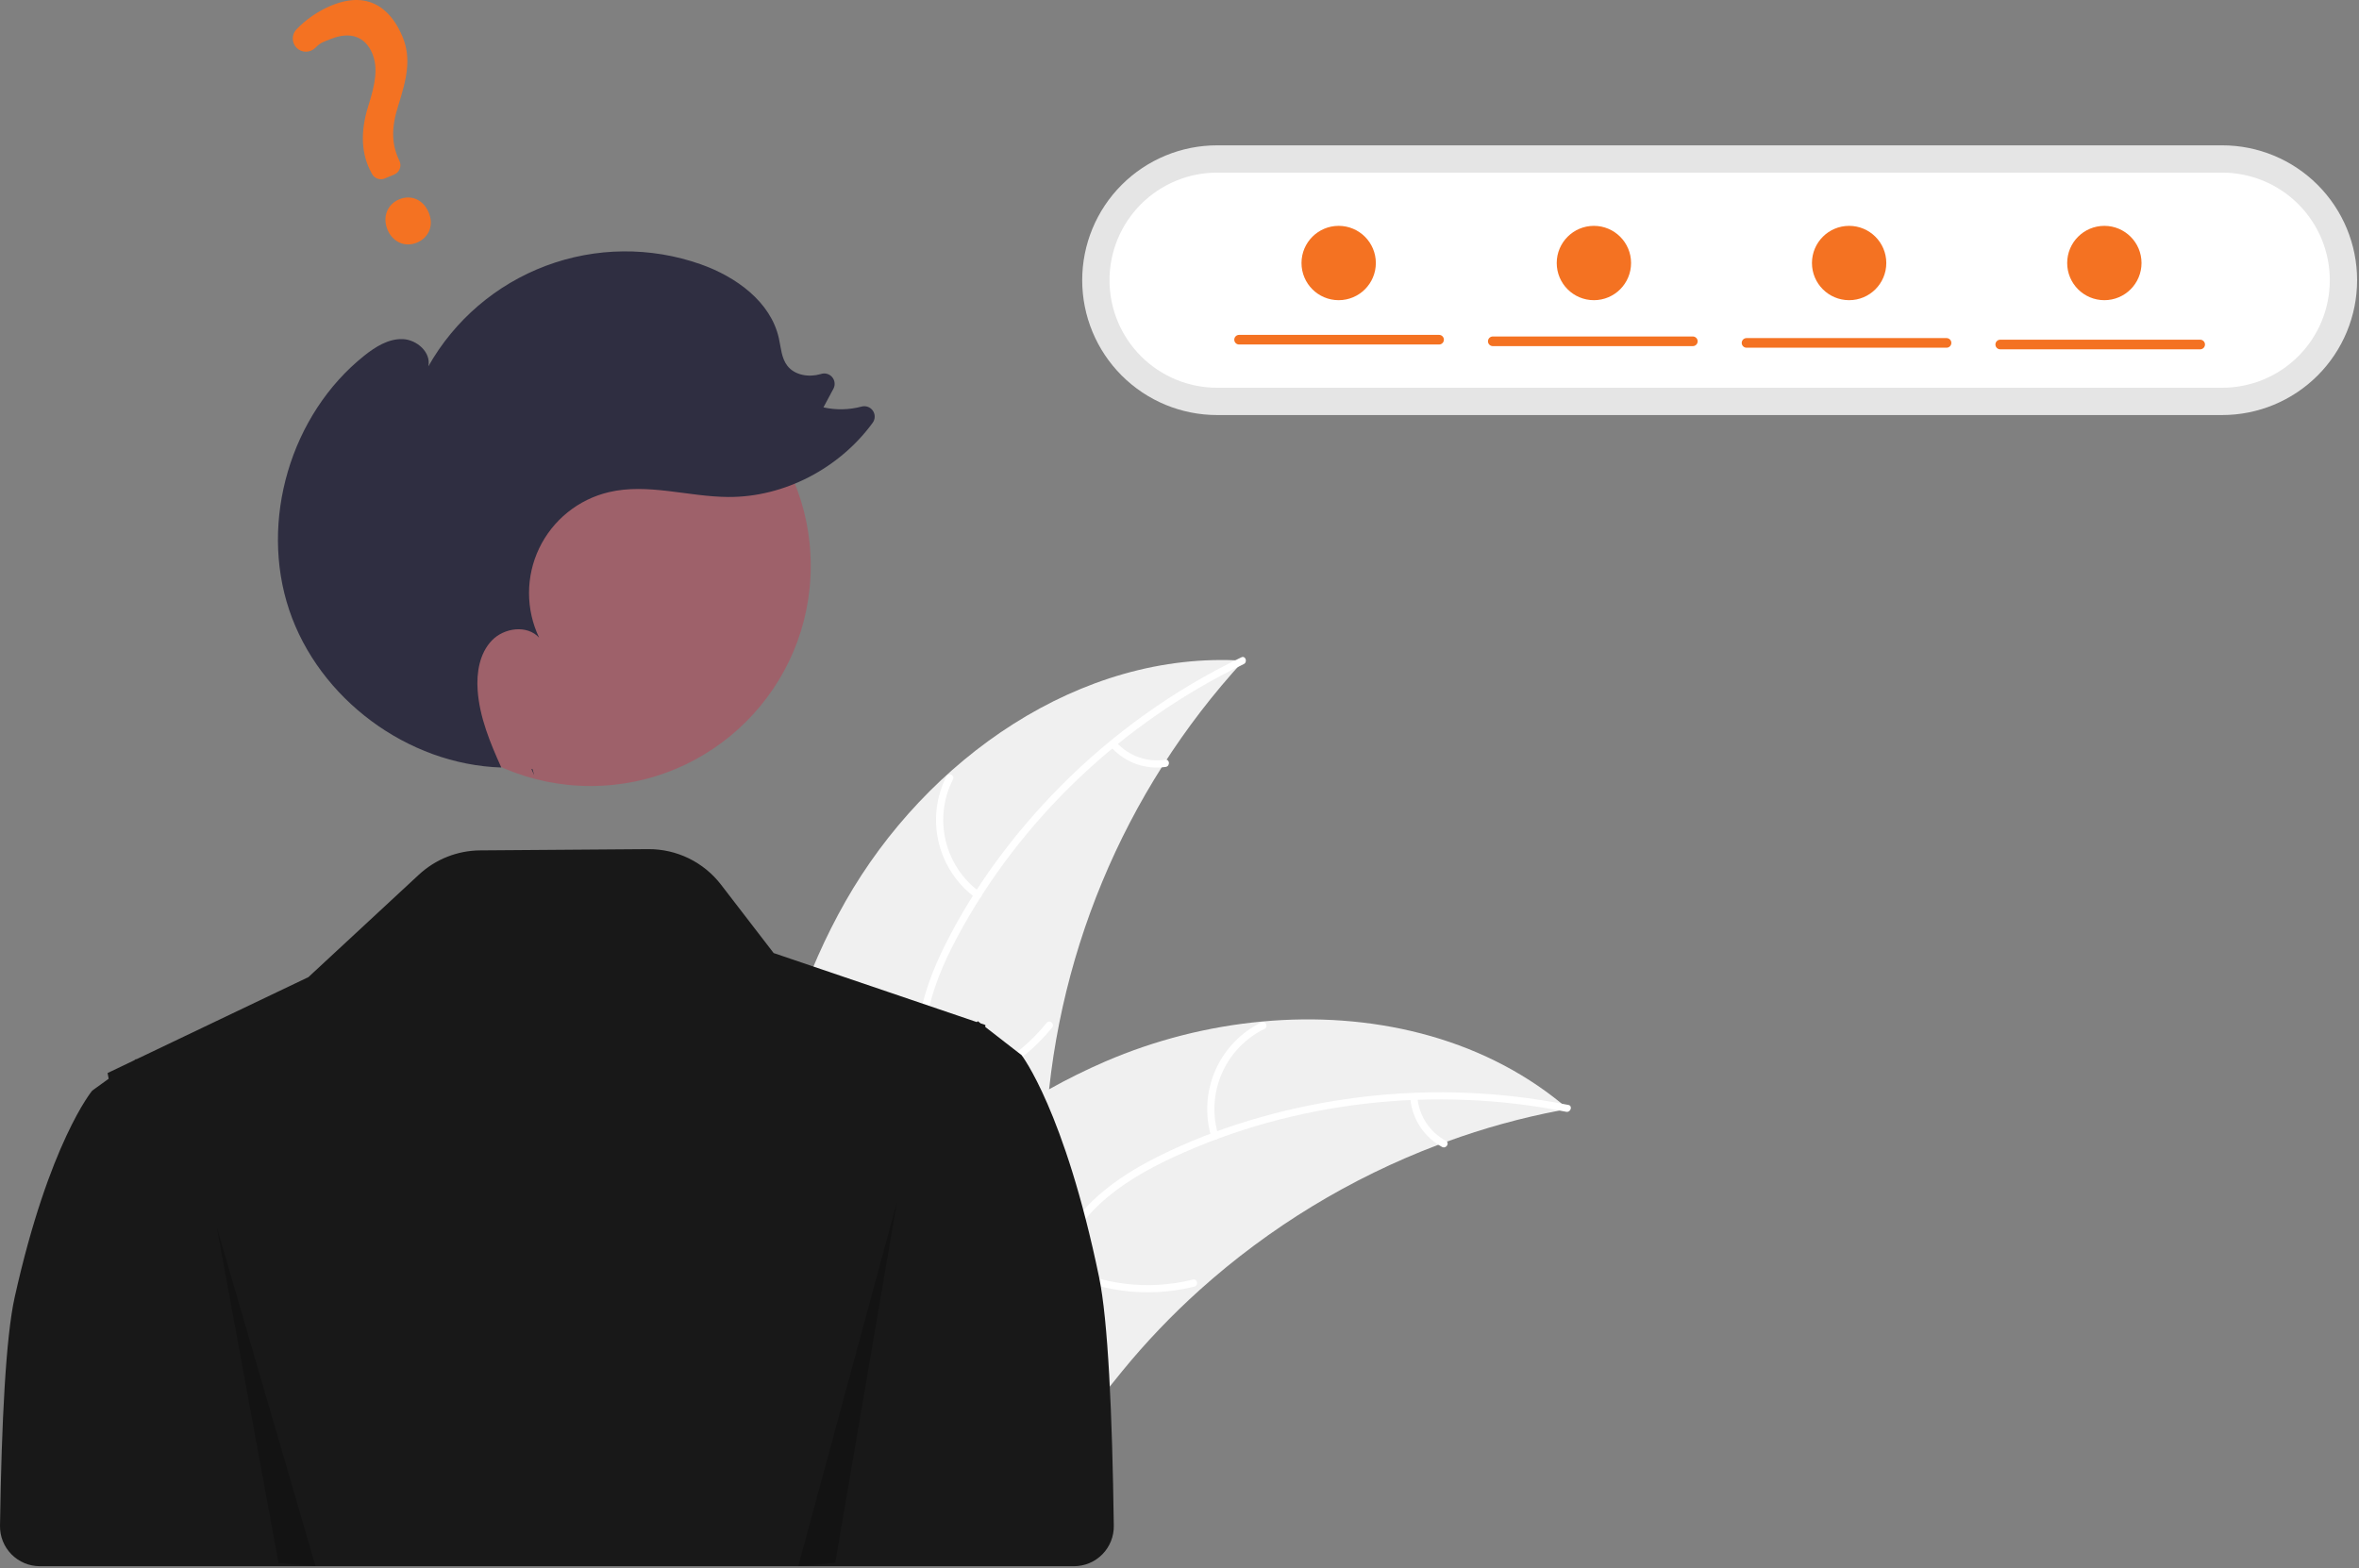 <svg width="952" height="633" viewBox="0 0 952 633" fill="none" xmlns="http://www.w3.org/2000/svg">
<rect x="0" y="0" width="952" height="633" fill="#808080" stroke="none"/>
<g clip-path="url(#clip0_6_61)">
<path d="M341.208 363.815C373.808 306.47 435.991 262.438 501.817 266.68C453.262 319.482 424.948 387.756 421.885 459.424C420.805 487.068 422.481 517.926 404.126 538.626C392.706 551.505 375.25 557.743 358.086 559.052C340.922 560.36 323.762 557.259 306.827 554.171L302.719 555.432C301.155 489.487 308.609 421.16 341.208 363.815Z" fill="#F0F0F0"/>
<path d="M501.915 268.06C453.237 291.494 411.731 330.63 386.251 378.36C380.742 388.679 376.052 399.627 374.007 411.201C371.96 422.781 373.389 433.804 377.345 444.803C380.961 454.858 385.824 464.724 386.932 475.483C388.101 486.823 383.928 497.426 376.418 505.842C367.228 516.138 354.887 522.519 342.601 528.339C328.96 534.801 314.689 541.297 305.028 553.357C303.857 554.819 301.658 552.917 302.827 551.458C319.636 530.474 348.41 526.53 368.363 509.627C377.673 501.74 384.663 490.999 384.222 478.413C383.836 467.408 378.83 457.229 375.081 447.08C371.145 436.424 369.181 425.709 370.593 414.347C372.037 402.724 376.309 391.571 381.53 381.156C393.304 357.668 409.417 336.105 427.875 317.465C449.089 296.038 473.811 278.399 500.973 265.309C502.655 264.5 503.585 267.256 501.915 268.06V268.06Z" fill="white"/>
<path d="M393.715 362.409C386.252 356.952 380.972 349.021 378.818 340.031C376.664 331.041 377.775 321.578 381.954 313.332C382.805 311.666 385.433 312.911 384.581 314.578C380.676 322.25 379.641 331.065 381.664 339.432C383.688 347.8 388.635 355.168 395.614 360.208C397.13 361.305 395.221 363.5 393.715 362.409V362.409Z" fill="white"/>
<path d="M374.84 439.946C393.539 437.214 410.521 427.534 422.4 412.837C423.576 411.38 425.776 413.281 424.601 414.737C412.211 430.008 394.518 440.045 375.053 442.846C373.197 443.111 372.994 440.21 374.84 439.946V439.946Z" fill="white"/>
<path d="M450.525 299.616C452.972 302.329 456.055 304.391 459.497 305.618C462.938 306.845 466.631 307.198 470.242 306.646C472.094 306.357 472.294 309.258 470.455 309.545C466.462 310.137 462.385 309.742 458.579 308.395C454.774 307.048 451.356 304.789 448.625 301.817C448.344 301.558 448.172 301.202 448.144 300.821C448.116 300.44 448.234 300.063 448.475 299.766C448.728 299.476 449.085 299.298 449.469 299.27C449.853 299.241 450.232 299.366 450.525 299.616Z" fill="white"/>
<path d="M632.791 447.583C631.64 447.796 630.489 448.01 629.328 448.245C613.872 451.194 598.68 455.393 583.903 460.802C582.754 461.202 581.596 461.625 580.461 462.057C544.999 475.467 512.336 495.345 484.131 520.679C472.917 530.77 462.487 541.7 452.931 553.374C439.735 569.496 426.71 588.027 409.466 598.54C407.679 599.657 405.825 600.662 403.914 601.549L304.576 560.346C304.398 560.139 304.208 559.954 304.028 559.746L299.987 558.283C300.438 557.646 300.919 556.996 301.37 556.359C301.63 555.989 301.912 555.628 302.172 555.257C302.352 555.013 302.534 554.77 302.682 554.539C302.742 554.458 302.803 554.377 302.853 554.318C303.002 554.088 303.165 553.889 303.304 553.682C305.984 550.038 308.694 546.408 311.434 542.789C311.444 542.767 311.444 542.767 311.475 542.753C332.426 515.237 355.858 489.228 382.492 467.602C383.294 466.952 384.104 466.278 384.951 465.647C397.01 455.966 409.841 447.286 423.315 439.695C430.706 435.563 438.302 431.807 446.073 428.442C466.168 419.787 487.5 414.346 509.287 412.32C552.718 408.287 596.956 418.189 630.267 445.473C631.118 446.172 631.949 446.862 632.791 447.583Z" fill="#F0F0F0"/>
<path d="M632.045 448.751C579.07 438.154 522.366 444.413 473.286 467.182C462.675 472.104 452.339 478.021 443.736 486.032C435.13 494.045 429.635 503.707 426.171 514.87C423.005 525.076 420.947 535.881 415.355 545.139C409.461 554.897 399.745 560.851 388.681 563.048C375.145 565.737 361.45 563.401 348.136 560.651C333.354 557.598 318.048 554.192 303.073 558.005C301.258 558.467 300.648 555.624 302.459 555.163C328.514 548.53 353.863 562.704 379.971 561.221C392.154 560.529 404.202 556.161 411.427 545.847C417.745 536.828 419.876 525.687 422.993 515.326C426.266 504.447 431.149 494.71 439.117 486.488C447.268 478.077 457.394 471.744 467.833 466.572C491.375 454.907 517.223 447.391 543.183 443.621C573.021 439.285 603.381 440.086 632.949 445.988C634.779 446.354 633.863 449.115 632.045 448.751V448.751Z" fill="white"/>
<path d="M488.849 458.939C486.176 450.089 486.735 440.578 490.428 432.103C494.12 423.628 500.705 416.741 509.006 412.673C510.689 411.855 512.038 414.431 510.353 415.25C502.616 419.024 496.483 425.44 493.061 433.339C489.638 441.238 489.152 450.1 491.691 458.326C492.24 460.114 489.395 460.717 488.849 458.939Z" fill="white"/>
<path d="M427.095 509.484C443.671 518.561 463.058 521.057 481.391 516.474C483.208 516.018 483.819 518.861 482.005 519.316C462.918 524.049 442.747 521.411 425.52 511.928C423.878 511.023 425.463 508.584 427.095 509.484V509.484Z" fill="white"/>
<path d="M572.014 443.006C572.335 446.646 573.555 450.149 575.564 453.2C577.573 456.252 580.309 458.757 583.525 460.49C585.177 461.374 583.591 463.811 581.949 462.933C578.405 461.002 575.387 458.232 573.159 454.865C570.932 451.498 569.563 447.637 569.172 443.619C569.104 443.244 569.181 442.856 569.388 442.535C569.595 442.214 569.916 441.984 570.286 441.892C570.663 441.813 571.056 441.885 571.379 442.094C571.703 442.302 571.931 442.63 572.014 443.006V443.006Z" fill="white"/>
<path d="M443.559 515.561C429.647 448.295 412.257 425.868 412.257 425.868L405.614 420.716L397.624 414.51L397.663 413.712L395.768 413.068L395.323 412.722L394.594 412.162L394.476 412.288L394.229 412.545L358.076 400.256L312.211 384.677L290.972 357.071C287.513 352.575 283.06 348.941 277.962 346.454C272.863 343.967 267.258 342.695 261.586 342.737L193.756 343.239C184.585 343.307 175.771 346.803 169.047 353.04L124.464 394.394L54.995 427.572L54.877 427.455L54.148 427.976L43.414 433.108L43.857 435.414L37.214 440.207C37.214 440.207 19.824 461.075 5.912 523.666C2.373 539.592 0.631 573.756 0.002 615.855C-0.03 617.984 0.362 620.099 1.155 622.076C1.948 624.053 3.126 625.852 4.621 627.369C6.116 628.887 7.897 630.092 9.861 630.915C11.826 631.737 13.934 632.161 16.064 632.162H387.112V632.162H433.423C435.552 632.161 437.659 631.737 439.622 630.915C441.585 630.094 443.366 628.89 444.86 627.374C446.354 625.859 447.533 624.062 448.327 622.087C449.121 620.112 449.515 618 449.486 615.871C448.872 570.062 447.13 532.833 443.559 515.561Z" fill="#181818"/>
<path d="M491.166 58.662C476.73 58.662 462.886 64.397 452.678 74.605C442.47 84.812 436.735 98.657 436.735 113.093C436.735 127.529 442.47 141.374 452.678 151.581C462.886 161.789 476.73 167.524 491.166 167.524H896.805C911.241 167.524 925.085 161.789 935.293 151.581C945.501 141.374 951.235 127.529 951.235 113.093C951.235 98.657 945.501 84.812 935.293 74.605C925.085 64.397 911.241 58.662 896.805 58.662H491.166Z" fill="#E5E5E5"/>
<path d="M491.166 69.678C479.652 69.678 468.609 74.252 460.467 82.394C452.325 90.536 447.751 101.579 447.751 113.093C447.751 124.607 452.325 135.65 460.467 143.792C468.609 151.934 479.652 156.508 491.166 156.508H896.805C908.319 156.508 919.362 151.934 927.504 143.792C935.646 135.65 940.22 124.607 940.22 113.093C940.22 101.579 935.646 90.536 927.504 82.394C919.362 74.252 908.319 69.678 896.805 69.678H491.166Z" fill="white"/>
<path d="M238.323 317.255C287.4 317.255 327.186 277.47 327.186 228.392C327.186 179.314 287.4 139.529 238.323 139.529C189.245 139.529 149.46 179.314 149.46 228.392C149.46 277.47 189.245 317.255 238.323 317.255Z" fill="#9E616A"/>
<path d="M215.59 312.904C215.21 312.068 214.832 311.229 214.454 310.388C214.6 310.392 214.744 310.413 214.889 310.417L215.59 312.904Z" fill="#2F2E41"/>
<path d="M146.989 143.57C151.483 139.985 156.736 136.686 162.483 136.872C168.229 137.057 174.056 142.247 172.865 147.871C183.42 129.183 200.22 114.81 220.316 107.274C240.412 99.739 262.521 99.523 282.761 106.663C297.042 111.702 311.048 121.783 314.329 136.568C315.171 140.363 315.352 144.525 317.721 147.606C320.709 151.492 326.426 152.371 331.133 151.004C331.18 150.991 331.227 150.977 331.274 150.963C332.069 150.691 332.928 150.664 333.738 150.886C334.549 151.108 335.274 151.567 335.821 152.206C336.367 152.844 336.709 153.632 336.803 154.467C336.897 155.302 336.738 156.146 336.347 156.89L332.306 164.426C337.4 165.562 342.693 165.449 347.734 164.098C348.572 163.878 349.457 163.923 350.268 164.226C351.079 164.53 351.776 165.076 352.264 165.791C352.752 166.506 353.007 167.355 352.993 168.221C352.98 169.086 352.699 169.927 352.189 170.626C338.864 188.92 316.603 200.734 293.886 200.595C277.74 200.497 261.428 194.932 245.714 198.645C239.635 200.081 233.955 202.86 229.09 206.778C224.225 210.696 220.299 215.654 217.6 221.287C214.901 226.92 213.498 233.086 213.492 239.333C213.487 245.579 214.881 251.747 217.57 257.385C212.743 252.105 203.411 253.355 198.473 258.532C193.535 263.709 192.257 271.436 192.755 278.573C193.516 289.489 197.792 299.774 202.301 309.785C164.5 308.595 128.746 282.078 116.711 246.213C104.626 210.198 117.292 167.261 146.989 143.57Z" fill="#2F2E41"/>
<path opacity="0.2" d="M87.464 495.253L112.388 630.86L127.343 632.162L87.464 495.253Z" fill="black"/>
<path opacity="0.2" d="M362.007 485.026L337.083 630.762L322.128 632.162L362.007 485.026Z" fill="black"/>
<path d="M168.247 97.932C163.468 99.927 158.482 97.741 156.391 92.732C154.267 87.648 156.25 82.486 161.106 80.459C165.962 78.431 170.859 80.623 173.017 85.79C175.142 90.879 173.18 95.872 168.247 97.932ZM159.093 70.45L155.293 72.037C154.344 72.428 153.282 72.45 152.318 72.096C151.354 71.742 150.558 71.04 150.087 70.127L149.899 69.76C145.811 62.386 145.343 53.425 148.515 43.139C151.454 33.911 152.675 27.422 150.22 21.543C147.382 14.745 141.321 12.616 133.592 15.7C130.594 16.952 129.64 16.932 127.281 19.273C126.768 19.788 126.156 20.194 125.482 20.468C124.809 20.742 124.087 20.877 123.36 20.866C122.657 20.858 121.963 20.708 121.319 20.426C120.675 20.143 120.095 19.734 119.613 19.223C118.683 18.237 118.163 16.936 118.156 15.582C118.149 14.227 118.657 12.92 119.576 11.926C123.541 7.775 128.323 4.491 133.621 2.281C150.228 -4.653 158.588 5.585 162.413 14.746C166.155 23.707 164.05 32.022 160.668 42.79C157.834 51.737 157.999 58.367 161.219 64.959C161.451 65.458 161.58 65.998 161.599 66.548C161.617 67.097 161.524 67.645 161.326 68.158C161.127 68.671 160.827 69.138 160.443 69.532C160.06 69.926 159.6 70.238 159.093 70.45L159.093 70.45Z" fill="#F47222"/>
<path d="M580.767 139.053H500.06C499.803 139.054 499.549 139.005 499.312 138.909C499.074 138.812 498.858 138.669 498.676 138.488C498.494 138.307 498.35 138.093 498.252 137.856C498.153 137.619 498.102 137.365 498.102 137.109C498.102 136.852 498.153 136.599 498.252 136.362C498.35 136.125 498.494 135.91 498.676 135.73C498.858 135.549 499.074 135.406 499.312 135.309C499.549 135.212 499.803 135.163 500.06 135.165H580.767C581.28 135.168 581.771 135.375 582.133 135.739C582.494 136.103 582.697 136.595 582.697 137.109C582.697 137.622 582.494 138.115 582.133 138.479C581.771 138.843 581.28 139.049 580.767 139.053Z" fill="#F47222"/>
<path d="M683.148 139.701H602.441C602.185 139.702 601.931 139.653 601.693 139.557C601.456 139.46 601.24 139.317 601.058 139.136C600.876 138.955 600.732 138.74 600.633 138.504C600.535 138.267 600.484 138.013 600.484 137.757C600.484 137.5 600.535 137.246 600.633 137.01C600.732 136.773 600.876 136.558 601.058 136.377C601.24 136.197 601.456 136.054 601.693 135.957C601.931 135.86 602.185 135.811 602.441 135.813H683.148C683.405 135.811 683.659 135.86 683.896 135.957C684.134 136.054 684.349 136.197 684.531 136.377C684.713 136.558 684.858 136.773 684.956 137.01C685.055 137.246 685.105 137.5 685.105 137.757C685.105 138.013 685.055 138.267 684.956 138.504C684.858 138.74 684.713 138.955 684.531 139.136C684.349 139.317 684.134 139.46 683.896 139.557C683.659 139.653 683.405 139.702 683.148 139.701V139.701Z" fill="#F47222"/>
<path d="M785.53 140.349H704.823C704.309 140.345 703.818 140.139 703.457 139.775C703.095 139.41 702.892 138.918 702.892 138.405C702.892 137.891 703.095 137.399 703.457 137.035C703.818 136.671 704.309 136.464 704.823 136.461H785.53C785.786 136.459 786.04 136.508 786.278 136.605C786.515 136.702 786.731 136.845 786.913 137.025C787.095 137.206 787.239 137.421 787.338 137.658C787.436 137.894 787.487 138.148 787.487 138.405C787.487 138.661 787.436 138.915 787.338 139.152C787.239 139.388 787.095 139.603 786.913 139.784C786.731 139.965 786.515 140.108 786.278 140.204C786.04 140.301 785.786 140.35 785.53 140.349H785.53Z" fill="#F47222"/>
<path d="M887.911 140.997H807.204C806.691 140.993 806.2 140.787 805.838 140.423C805.477 140.058 805.274 139.566 805.274 139.053C805.274 138.539 805.477 138.047 805.838 137.683C806.2 137.319 806.691 137.112 807.204 137.109H887.911C888.425 137.112 888.916 137.319 889.277 137.683C889.639 138.047 889.842 138.539 889.842 139.053C889.842 139.566 889.639 140.058 889.277 140.423C888.916 140.787 888.425 140.993 887.911 140.997Z" fill="#F47222"/>
<path d="M540.235 121.162C548.52 121.162 555.235 114.447 555.235 106.162C555.235 97.878 548.52 91.162 540.235 91.162C531.951 91.162 525.235 97.878 525.235 106.162C525.235 114.447 531.951 121.162 540.235 121.162Z" fill="#F47222"/>
<path d="M643.235 121.162C651.52 121.162 658.235 114.447 658.235 106.162C658.235 97.878 651.52 91.162 643.235 91.162C634.951 91.162 628.235 97.878 628.235 106.162C628.235 114.447 634.951 121.162 643.235 121.162Z" fill="#F47222"/>
<path d="M746.235 121.162C754.52 121.162 761.235 114.447 761.235 106.162C761.235 97.878 754.52 91.162 746.235 91.162C737.951 91.162 731.235 97.878 731.235 106.162C731.235 114.447 737.951 121.162 746.235 121.162Z" fill="#F47222"/>
<path d="M849.235 121.162C857.52 121.162 864.235 114.447 864.235 106.162C864.235 97.878 857.52 91.162 849.235 91.162C840.951 91.162 834.235 97.878 834.235 106.162C834.235 114.447 840.951 121.162 849.235 121.162Z" fill="#F47222"/>
</g>
<defs>
<clipPath id="clip0_6_61">
<rect width="951.235" height="632.162" fill="white"/>
</clipPath>
</defs>
</svg>
